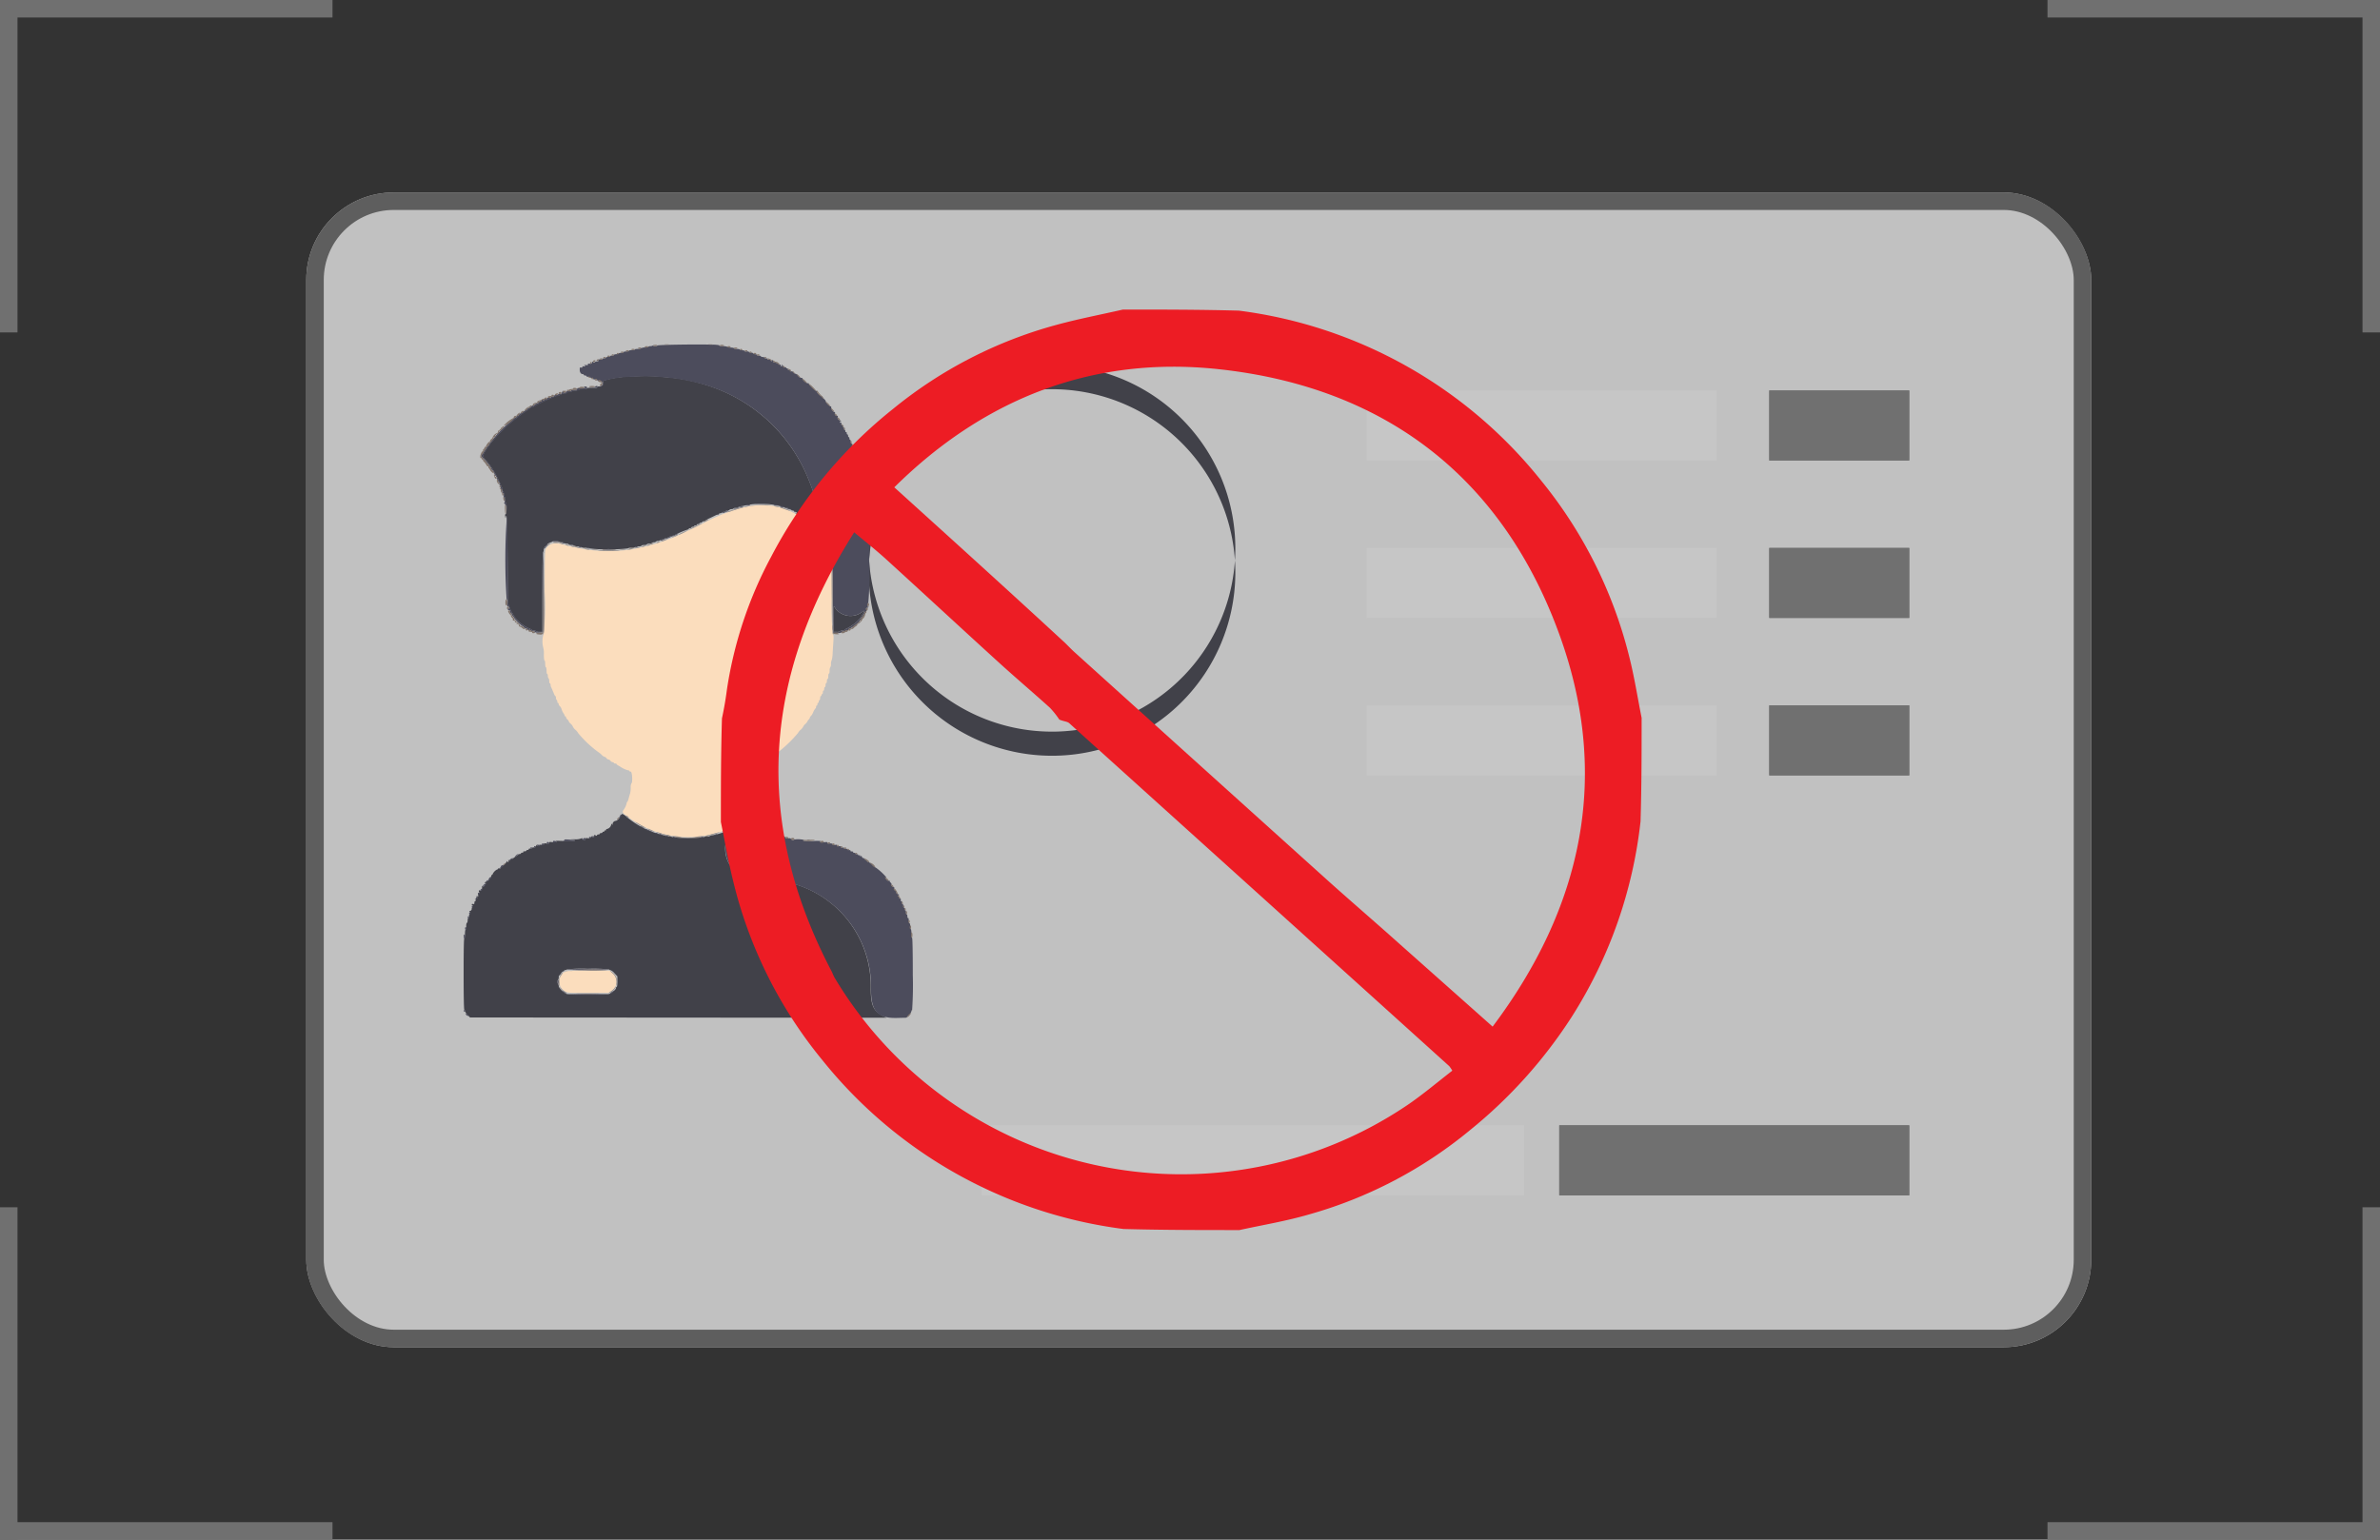 <svg xmlns="http://www.w3.org/2000/svg" width="136" height="88" viewBox="0 0 136 88">
  <rect x="0" y="0" width="136" height="88" fill="#333333" stroke="none"/>
  <g id="Group_4533" data-name="Group 4533" transform="translate(-27.5 -371)">
    <g id="Group_4521" data-name="Group 4521" transform="translate(2 -5)">
      <line id="Line_430" data-name="Line 430" x2="19" transform="translate(142.5 376.5)" fill="none" stroke="#707070" stroke-width="1"/>
      <line id="Line_431" data-name="Line 431" y1="19" transform="translate(161 376)" fill="none" stroke="#707070" stroke-width="1"/>
    </g>
    <g id="Group_4523" data-name="Group 4523" transform="translate(144.5 440)">
      <line id="Line_430-2" data-name="Line 430" x2="19" transform="translate(0 18.5)" fill="none" stroke="#707070" stroke-width="1"/>
      <line id="Line_431-2" data-name="Line 431" y2="19" transform="translate(18.5)" fill="none" stroke="#707070" stroke-width="1"/>
    </g>
    <g id="Group_4522" data-name="Group 4522" transform="translate(27.5 371)">
      <line id="Line_430-3" data-name="Line 430" x1="19" transform="translate(0 0.5)" fill="none" stroke="#707070" stroke-width="1"/>
      <line id="Line_431-3" data-name="Line 431" y1="19" transform="translate(0.5)" fill="none" stroke="#707070" stroke-width="1"/>
    </g>
    <g id="Group_4524" data-name="Group 4524" transform="translate(27.5 440)">
      <line id="Line_430-4" data-name="Line 430" x1="19" transform="translate(0 18.5)" fill="none" stroke="#707070" stroke-width="1"/>
      <line id="Line_431-4" data-name="Line 431" y2="19" transform="translate(0.5)" fill="none" stroke="#707070" stroke-width="1"/>
    </g>
    <g id="Group_4529" data-name="Group 4529" transform="translate(-5631 -8395)">
      <g id="Rectangle_2813" data-name="Rectangle 2813" transform="translate(5676 8777)" fill="#fff" stroke="#707070" stroke-width="1" opacity="0.692">
        <rect width="102" height="66" rx="5" stroke="none"/>
        <rect x="0.5" y="0.5" width="101" height="65" rx="4.5" fill="none"/>
      </g>
      <g id="svgg" transform="translate(5685 8785.682)">
        <path id="path0" d="M126.957,95.714a4.086,4.086,0,0,1,3.061,2.682c.2.62.2.658.205,2.67a11.138,11.138,0,0,0,.054,1.952c.038.046.045.151.029.41-.012.192-.032.509-.044.705a1.422,1.422,0,0,1-.058.393.415.415,0,0,0-.036.2.318.318,0,0,1-.038.187.339.339,0,0,0-.039.195c0,.094-.017.171-.039.171s-.038.069-.038.154-.017.154-.039.154-.039.052-.039.116-.017.116-.038.116-.039.052-.039.116-.017.116-.039.116-.039.043-.039.1-.017.1-.038.1-.039.043-.039.1-.017.1-.039.1-.039.026-.039.058-.017.058-.038.058-.039.052-.039.116-.017.116-.039.116-.038.035-.038.077-.017.077-.039.077-.039.035-.039.077-.017.077-.039.077-.038.035-.038.077-.013.077-.029.077a.774.774,0,0,0-.138.231.665.665,0,0,1-.144.231c-.019,0-.035.023-.035.051a.28.28,0,0,1-.077.133.312.312,0,0,0-.077.113.468.468,0,0,1-.116.14.421.421,0,0,0-.116.147.661.661,0,0,1-.154.186.624.624,0,0,0-.154.191,7.762,7.762,0,0,1-.906.906c-.081.064-.169.137-.2.164a.164.164,0,0,1-.093.048.39.39,0,0,0-.153.116.371.371,0,0,1-.161.116.178.178,0,0,0-.109.077.18.18,0,0,1-.116.077.18.18,0,0,0-.116.077.185.185,0,0,1-.124.077c-.038,0-.069.017-.069.039s-.035.038-.077.038-.077.014-.077.032-.048.057-.106.087a.878.878,0,0,0-.125.074,1.394,1.394,0,0,1-.427.193c-.04,0-.073.017-.073.038s-.035.038-.077.038c-.071,0-.077.026-.077.308a.754.754,0,0,0,.033.308.719.719,0,0,1,.041.3,1.008,1.008,0,0,0,.044.335.254.254,0,0,1,.036.144c0,.059.017.108.039.108s.038.052.038.116.017.116.039.116.038.034.038.076a1.136,1.136,0,0,0,.2.413c.055.068.007.174-.118.262a8.911,8.911,0,0,1-1.083.68,4.239,4.239,0,0,1-.694.3,2.258,2.258,0,0,0-.28.073,5.7,5.7,0,0,1-4.9-.907,1.868,1.868,0,0,0-.218-.159c-.119-.071-.169-.181-.113-.25a1.135,1.135,0,0,0,.2-.413c0-.042.014-.076.03-.076s.052-.082.079-.183.065-.236.085-.3a1.433,1.433,0,0,0,.037-.335.481.481,0,0,1,.038-.24c.083-.051.047-.674-.038-.674-.042,0-.077-.017-.077-.038s-.033-.038-.073-.038a1.394,1.394,0,0,1-.427-.193.877.877,0,0,0-.125-.074c-.058-.03-.106-.069-.106-.087s-.035-.032-.077-.032-.077-.017-.077-.038-.031-.039-.069-.039a.185.185,0,0,1-.124-.077.18.18,0,0,0-.116-.077.18.18,0,0,1-.116-.077.178.178,0,0,0-.109-.077.35.35,0,0,1-.156-.106,1.149,1.149,0,0,0-.2-.164,6.3,6.3,0,0,1-1.15-1.083.652.652,0,0,0-.154-.187.606.606,0,0,1-.154-.193.389.389,0,0,0-.116-.153.425.425,0,0,1-.116-.144.236.236,0,0,0-.077-.106.226.226,0,0,1-.077-.121c0-.028-.017-.052-.039-.052a.041.041,0,0,1-.038-.042.414.414,0,0,0-.074-.147.768.768,0,0,1-.1-.218.4.4,0,0,0-.1-.175.207.207,0,0,1-.071-.125c0-.035-.017-.063-.039-.063s-.038-.034-.038-.075a.128.128,0,0,0-.039-.1.161.161,0,0,1-.038-.118c0-.052-.013-.094-.029-.094s-.052-.056-.08-.125c-.108-.265-.132-.32-.165-.385a.379.379,0,0,1-.034-.144c0-.043-.017-.077-.038-.077s-.039-.06-.039-.132a.24.24,0,0,0-.038-.156.2.2,0,0,1-.039-.137c0-.062-.017-.113-.038-.113s-.038-.087-.038-.193-.017-.193-.039-.193-.038-.087-.038-.193-.017-.193-.039-.193-.038-.147-.038-.363a1.119,1.119,0,0,0-.039-.387,1.458,1.458,0,0,1,.018-.75,12.756,12.756,0,0,0,.067-2.428c.01-2.347.012-2.382.091-2.489.207-.28.479-.344.928-.22.365.1.681.17,1.3.285a8.91,8.91,0,0,0,2.676,0c.306-.058.886-.188,1.02-.229l.4-.119c.252-.073.83-.28,1.059-.38s.852-.4,1.5-.714A10.874,10.874,0,0,1,124.431,96a6.293,6.293,0,0,1,.789-.23l.373-.081a5.362,5.362,0,0,1,1.364.022m-9.291,26.665a.63.63,0,0,1-.057,1.046l-.163.106h-1.157c-1.128,0-1.161,0-1.31-.087a.634.634,0,0,1-.227-.914c.177-.268.186-.269,1.552-.269h1.218l.144.119" transform="translate(-109.183 -86.462)" fill="#fbddbd" fill-rule="evenodd"/>
        <path id="path1" d="M93.52,18.928a10.434,10.434,0,0,1,2.541.466,9.248,9.248,0,0,1,5.823,5.345,11.413,11.413,0,0,1,.567,1.733l.094.462c.15.738.2,1.136.141,1.136-.022,0-.04-.026-.04-.058s-.014-.058-.03-.058-.062-.054-.1-.119a7.164,7.164,0,0,0-.779-.806,2.376,2.376,0,0,0-.474-.306.04.04,0,0,1-.041-.039c0-.021-.035-.039-.077-.039s-.077-.017-.077-.039-.035-.039-.077-.039-.077-.017-.077-.039-.034-.039-.075-.039a.128.128,0,0,1-.1-.039.129.129,0,0,0-.1-.039.351.351,0,0,1-.142-.037,4.548,4.548,0,0,0-2.031-.135c-.169.037-.365.075-.434.085a.28.28,0,0,0-.147.052.2.2,0,0,1-.132.034.193.193,0,0,0-.135.039.156.156,0,0,1-.116.039.156.156,0,0,0-.116.039.161.161,0,0,1-.118.039c-.052,0-.094.017-.094.039s-.042.039-.094.039a.161.161,0,0,0-.118.039.128.128,0,0,1-.1.039c-.041,0-.075.017-.075.039s-.026.039-.058.039a.332.332,0,0,0-.125.034c-.037.019-.188.093-.336.163a1.464,1.464,0,0,0-.282.158c-.007.016-.046.029-.087.029s-.074.017-.074.039-.035.039-.077.039-.077.017-.077.039-.035.039-.077.039-.077.017-.077.039-.035.039-.077.039-.077.017-.077.039-.035.039-.077.039-.077.017-.077.039-.035.039-.077.039-.077.017-.077.039-.024.039-.054.039a5.506,5.506,0,0,0-.716.3,1.985,1.985,0,0,1-.241.083c-.1.029-.183.067-.183.083s-.042.03-.094.03a.161.161,0,0,0-.118.039.156.156,0,0,1-.116.039.156.156,0,0,0-.116.039.156.156,0,0,1-.116.039.156.156,0,0,0-.116.039.156.156,0,0,1-.116.039.156.156,0,0,0-.116.039.24.24,0,0,1-.156.039c-.073,0-.132.017-.132.039s-.069.039-.154.039-.154.017-.154.039-.077.039-.171.039a.339.339,0,0,0-.195.039.389.389,0,0,1-.212.039.389.389,0,0,0-.212.039,6.825,6.825,0,0,1-1.1.039,6.019,6.019,0,0,1-1.076-.039c0-.021-.1-.039-.229-.039a.525.525,0,0,1-.253-.039.333.333,0,0,0-.193-.039.333.333,0,0,1-.193-.039.287.287,0,0,0-.176-.039c-.083,0-.152-.017-.152-.039s-.051-.039-.113-.039a.2.2,0,0,1-.137-.039.235.235,0,0,0-.154-.039.235.235,0,0,1-.154-.039.511.511,0,0,0-.385,0,.1.1,0,0,1-.079.039.556.556,0,0,0-.262.182c-.115.123-.14.169-.14.257a.163.163,0,0,1-.038.119c-.025.015-.039.822-.039,2.293V33.5h-.171a.339.339,0,0,1-.195-.039.2.2,0,0,0-.137-.039c-.062,0-.113-.017-.113-.039s-.024-.039-.054-.039a2.12,2.12,0,0,1-.986-.793.514.514,0,0,0-.072-.125,2.024,2.024,0,0,1-.16-.333l-.089-.231-.016-2.493c-.014-2.164-.038-2.764-.1-2.407-.01.062-.019.046-.033-.055-.01-.078-.007-.134.007-.126.042.026.072-.138.073-.4,0-.135-.016-.241-.038-.241s-.039-.077-.039-.171a.339.339,0,0,0-.038-.195.193.193,0,0,1-.039-.135.193.193,0,0,0-.038-.135.129.129,0,0,1-.039-.1.373.373,0,0,0-.034-.142c-.019-.037-.051-.11-.072-.163a6.755,6.755,0,0,0-.452-.879c-.064-.092-.142-.207-.173-.255a3.533,3.533,0,0,0-.239-.287c-.221-.242-.221-.24.314-.986a9.328,9.328,0,0,1,1.908-1.752,2.367,2.367,0,0,0,.321-.238c.007-.017.043-.032.079-.032a.17.17,0,0,0,.1-.035,8.517,8.517,0,0,1,1.057-.512c.053-.022.126-.054.163-.073a.337.337,0,0,1,.126-.034.373.373,0,0,0,.135-.039l.153-.077a.516.516,0,0,1,.193-.039c.064,0,.116-.017.116-.039s.061-.039.135-.039.135-.017.135-.039.077-.039.171-.039a.339.339,0,0,0,.195-.039A.462.462,0,0,1,89,19.637c.133,0,.217-.018.229-.048s.1-.044.307-.035c.223.01.293,0,.31-.042s.056-.048.116-.037a.2.2,0,0,0,.171-.322,5.989,5.989,0,0,1,1.733-.246,8.321,8.321,0,0,1,1.656.022m11.841,10.489a10.475,10.475,0,1,1-.011,1.184c-.006-.651-.006-1.717,0-2.368a10.475,10.475,0,1,1,.011,1.184m-1.926,2.742a1.082,1.082,0,0,0,1.55.188c.115-.111.123.006.01.151a.393.393,0,0,0-.076.132,2.3,2.3,0,0,1-.909.715c-.03,0-.054.017-.054.039s-.051.039-.113.039a.2.2,0,0,0-.137.039.339.339,0,0,1-.195.039h-.171v-.732c0-.4,0-.731.01-.73a.842.842,0,0,1,.087.122M91.48,44.054a5.006,5.006,0,0,0,2.155,1.073c.064,0,.117.017.117.039s.086.039.19.039a.4.4,0,0,1,.214.039,9.764,9.764,0,0,0,1.733,0,.333.333,0,0,1,.193-.039.333.333,0,0,0,.193-.039.2.2,0,0,1,.14-.039,3.705,3.705,0,0,0,.967-.313c.138-.07.148-.029.031.129a1.783,1.783,0,0,0-.082,1.756c.308.6.779.817,2.005.911a6.738,6.738,0,0,1,1.867.333,6.1,6.1,0,0,1,4.255,5.96c0,.93.158,1.281.7,1.553l.2.1-11.9-.008-11.9-.008-.144-.148a.513.513,0,0,1-.144-.221c0-.04-.017-.073-.038-.073s-.039-.706-.039-2.041.013-2.041.039-2.041.038-.109.038-.25.017-.25.039-.25.036-.08.032-.181.011-.187.038-.2.045-.074.045-.147.017-.132.038-.132.039-.052.039-.116.017-.116.038-.116c.055,0,.048-.105-.01-.129-.029-.012-.014-.03.039-.046a.112.112,0,0,0,.087-.118c0-.05.017-.092.038-.092s.038-.026.038-.058-.017-.058-.038-.058a.041.041,0,0,1-.038-.043c0-.024.034-.034.077-.023.061.016.077,0,.077-.072,0-.051.017-.093.039-.093.055,0,.048-.1-.01-.131-.026-.012-.009-.012.038,0,.1.024.13-.111.039-.153-.026-.012-.007-.012.042,0,.078.02.087.012.065-.058s-.009-.081.035-.081.06-.017.06-.039a.037.037,0,0,0-.035-.039c-.019,0-.025-.036-.014-.08s.03-.066.051-.032c.052.084.147-.05.126-.179-.014-.085-.008-.1.021-.056s.052.042.118-.035c.082-.095.107-.178.041-.138-.022.013-.028,0-.015-.036a.1.1,0,0,1,.08-.06c.085,0,.282-.213.282-.305,0-.044.017-.08.039-.08a.039.039,0,0,0,.038-.039.57.57,0,0,1,.257-.269.047.047,0,0,0,.051-.041c0-.024.033-.031.077-.017.072.023.111-.032.048-.067-.016-.009-.006-.011.021,0,.052.013.273-.188.347-.316.024-.041.044-.053.044-.026a.047.047,0,0,0,.042.048c.024,0,.031-.036.017-.087-.02-.071-.016-.076.02-.029s.049.046.064.01a.08.08,0,0,1,.067-.048.255.255,0,0,0,.122-.067,1.029,1.029,0,0,1,.18-.122c.058-.03.106-.069.106-.087s.035-.032.077-.032.077-.017.077-.039.036-.039.079-.039.069-.017.055-.039.019-.039.075-.039.1-.017.1-.039.036-.039.079-.039.069-.017.055-.039.025-.039.094-.039.118-.019.118-.043.034-.034.079-.022.091,0,.122-.072c.023-.051.058-.093.077-.093s.024.017.011.039-.005.039.017.039c.07,0,.1-.018.087-.053-.006-.018.05-.022.125-.008.112.021.136.014.136-.039s.026-.06.154-.04.154.013.154-.038.028-.058.173-.037c.192.029.314-.01.19-.061-.041-.017.153-.02.432-.007.545.025.9-.019.534-.066-.168-.021-.15-.025.137-.031a.871.871,0,0,0,.378-.054c.039-.039.047-.037.037.01s.023.062.093.07.106,0,.106-.05.026-.057.128-.038.134.01.171-.066c.024-.049.044-.068.046-.041s.039.048.084.048.074-.018.06-.055a.06.06,0,0,1,.036-.077c.032-.012.047-.005.034.016s0,.038.036.038.06-.017.06-.039.035-.039.077-.039.077-.017.077-.039.035-.039.077-.039.077-.017.077-.039.026-.039.058-.039.058-.017.058-.039.027-.039.06-.039.049-.017.036-.039.009-.039.049-.039a.329.329,0,0,0,.241-.253c0-.062.007-.065.038-.017s.037.047.038-.012a.2.2,0,0,1,.167-.18c.108,0,.3-.221.28-.317-.012-.048-.012-.065,0-.038s.032.037.067-.01.071-.04.256.1M88.091,52.79c0,.021-.035.039-.077.039s-.077.017-.077.039-.025.039-.056.039-.086.052-.124.116-.082.116-.1.116-.03.051-.03.113a.2.2,0,0,1-.039.137.193.193,0,0,0,0,.231.156.156,0,0,1,.039.116c0,.126.3.424.466.463s2.247.041,2.409,0c.143-.035.4-.255.4-.345,0-.034.017-.062.039-.062s.038-.127.038-.3v-.3l-.166-.179a.624.624,0,0,0-.229-.179.111.111,0,0,1-.086-.039,8.209,8.209,0,0,0-1.215-.039,7.329,7.329,0,0,0-1.191.039" transform="translate(-82.2 -17.069)" fill="#414149" fill-rule="evenodd"/>
        <path id="path2" d="M81.058.155c.228.009.368.03.354.053s.071.037.21.037.233.017.233.039.087.039.193.039.193.017.193.039.078.039.173.039.173.017.173.039.061.039.135.039.135.019.135.043.04.035.1.024A.182.182,0,0,1,83.11.58a.12.12,0,0,0,.112.035.119.119,0,0,1,.112.035.221.221,0,0,0,.136.056c.044,0,.08.017.08.039s.052.039.116.039.116.017.116.039.043.039.1.039.1.017.1.039.044.039.1.039.089.015.072.044.009.038.09.026.112,0,.1.033.008.051.045.051.053-.018.037-.044-.011-.034.017-.017a.113.113,0,0,1,.044.087c0,.043.027.055.1.042.052-.01.087-.005.077.011-.023.037.093.083.139.054.019-.012.024.006.011.039s-.006.054.039.036.062,0,.062.038.019.062.043.062.032-.028.018-.063c-.02-.053-.015-.055.034-.015a.164.164,0,0,1,.059.1c0,.038.024.048.077.031s.077-.007.077.017.027.041.06.041.049.017.036.039.012.039.055.039.079.025.079.057.023.048.059.034a.137.137,0,0,1,.13.059.23.23,0,0,0,.124.082c.029,0,.094.052.144.116a.275.275,0,0,0,.193.118c.056,0,.082.011.058.021-.067.028.2.284.3.284.046,0,.074.01.061.023-.038.038.393.445.44.416.026-.016.033-.01.016.017-.036.058.234.327.291.291.025-.016.033-.01.019.013s.027.081.09.131a.3.3,0,0,1,.115.151c0,.073.245.317.282.281.015-.014.026.019.026.075,0,.1.128.258.2.258.019,0,.025.027.012.061-.028.074.074.186.136.148.031-.019.038,0,.022.06a.156.156,0,0,0,.121.193.093.093,0,0,1,.066.044c.017.028.011.034-.017.017s-.044,0-.044.037.021.056.053.044.048,0,.034.054,0,.074.024.074.043.026.043.058.017.058.038.058.039.035.039.077.017.077.039.077.039.036.039.079.017.069.039.055.039.012.039.055.017.079.039.079.038.035.038.077.017.077.039.077.038.035.038.077.017.077.038.077.039.043.039.1.017.1.038.1.039.041.039.092A.126.126,0,0,0,89.036,6a.061.061,0,0,1,.034.081c-.012.033,0,.059.02.059s.043.052.043.116.017.116.039.116.038.043.038.1.017.1.039.1.038.052.038.116.017.116.039.116.038.052.038.116.019.116.041.116.036.054.03.125c-.008.089,0,.122.041.114s.046.024.027.144-.014.156.038.156.059.027.038.159-.017.155.039.134.061,0,.038.174-.019.2.039.173.062,0,.039.207-.018.232.038.232.061.032.038.245-.016.249.037.27.06.072.036.416c-.023.326-.019.388.026.371a13.1,13.1,0,0,1,.054,2.477,17.813,17.813,0,0,1-.048,2.5c-.028,0-.048.049-.048.118s.015.109.044.09.034-.011.017.017a.113.113,0,0,1-.088.044c-.047,0-.055.026-.037.117.014.068.009.108-.012.1s-.066.043-.1.123a.8.8,0,0,1-.093.165,1.423,1.423,0,0,0-.128.183,1.786,1.786,0,0,1-.629.51.052.052,0,0,0-.05.054c0,.034-.027.047-.073.035a.1.1,0,0,0-.1.023.157.157,0,0,1-.118.042.16.16,0,0,0-.123.049c-.021.033-.1.045-.249.035l-.219-.014-.017-1.97c-.017-2.064-.015-2.036-.2-2.586a4.6,4.6,0,0,0-.378-.8c-.04-.059-.053-.106-.029-.106.061,0,.015-.383-.138-1.136l-.094-.462a11.413,11.413,0,0,0-.567-1.733,9.146,9.146,0,0,0-6.477-5.523,12.179,12.179,0,0,0-3.5-.312,6.29,6.29,0,0,0-1.772.248.2.2,0,0,1-.151.327c-.08,0-.084-.008-.021-.023.109-.027.173-.087.173-.161a.222.222,0,0,0-.229-.178.068.068,0,0,1-.091-.032c-.013-.035-.056-.047-.12-.035s-.1,0-.1-.04-.025-.052-.077-.039-.077,0-.077-.023-.052-.043-.116-.043-.116-.017-.116-.039-.035-.039-.077-.039-.077-.017-.077-.039-.027-.039-.061-.039c-.1,0-.17-.1-.17-.252,0-.123.01-.139.077-.122q.077.02.077-.037c0-.039.024-.049.077-.032.083.026.108-.037.029-.074-.026-.013.008-.015.075,0,.126.019.206-.031.117-.072-.027-.013.015-.015.092-.006.119.014.144,0,.164-.067s.029-.074.06-.026.047.048.085.01a.228.228,0,0,1,.141-.048c.063,0,.086-.017.072-.053S74.5.989,74.6,1c.08.011.132,0,.132-.024s.043-.042.1-.042.1-.017.1-.039S74.976.86,75.04.86s.116-.017.116-.039.052-.039.116-.039.116-.017.116-.039.061-.039.135-.039.135-.017.135-.039.061-.039.135-.039.135-.017.135-.039.069-.039.154-.039.154-.017.154-.039.078-.039.173-.039.173-.017.173-.039S76.657.4,76.751.4A.339.339,0,0,0,76.946.36.4.4,0,0,1,77.16.321c.1,0,.19-.017.19-.039s.049-.039.108-.039A.275.275,0,0,0,77.618.2c.041-.039.046-.039.025,0s.007.048.087.048c.063,0,.121-.019.129-.042.015-.044,2.424-.079,3.2-.047m-6.6,2.41c-.011.032-.11.049-.3.051-.222,0-.237,0-.064-.012.122-.008.221-.031.221-.051s.036-.037.08-.037.074.02.064.048m-.626.029c.048.077-.028.116-.231.116a.45.45,0,0,0-.231.039.339.339,0,0,1-.195.039c-.094,0-.171.017-.171.039s-.061.039-.135.039-.135.017-.135.039-.052.039-.116.039a.586.586,0,0,0-.336.11.4.4,0,0,1-.145.044.337.337,0,0,0-.126.034c-.037.019-.11.052-.163.073a8.516,8.516,0,0,0-1.057.512.17.17,0,0,1-.1.035c-.036,0-.072.014-.079.032a2.365,2.365,0,0,1-.321.238A9.328,9.328,0,0,0,68.377,5.77c-.535.746-.535.744-.314.986a3.535,3.535,0,0,1,.239.287c.032.048.11.163.173.255a6.756,6.756,0,0,1,.452.879c.021.053.053.126.072.163a.373.373,0,0,1,.034.142.129.129,0,0,0,.039.1.193.193,0,0,1,.038.135.193.193,0,0,0,.039.135.339.339,0,0,1,.039.195c0,.094.017.171.038.171s.036.114.031.279c-.007.277-.007.277-.021.053-.011-.174-.034-.244-.1-.3-.046-.041-.063-.064-.036-.05s.048-.019.048-.132c0-.086-.017-.156-.039-.156s-.038-.061-.038-.135-.017-.135-.039-.135-.038-.054-.038-.12c0-.083-.016-.114-.051-.1s-.046-.011-.034-.092,0-.112-.027-.112-.043-.043-.043-.1-.017-.1-.039-.1-.038-.035-.038-.077-.017-.077-.039-.077-.038-.033-.038-.074-.014-.08-.031-.087a.715.715,0,0,1-.116-.2c-.047-.1-.1-.183-.123-.183s-.038-.025-.038-.055a.182.182,0,0,0-.049-.106,2.013,2.013,0,0,1-.143-.186,2.326,2.326,0,0,0-.239-.276c-.167-.162-.175-.2-.069-.31a.28.28,0,0,0,.077-.133c0-.028.016-.051.036-.051s.047-.035.061-.078a.549.549,0,0,1,.118-.172.383.383,0,0,0,.094-.124.72.72,0,0,1,.125-.172c.068-.078.162-.19.208-.25a6.576,6.576,0,0,1,.764-.764,2.519,2.519,0,0,0,.256-.221.37.37,0,0,1,.144-.106.041.041,0,0,0,.042-.039.045.045,0,0,1,.049-.039.177.177,0,0,0,.1-.077c.031-.042.074-.077.1-.077a.257.257,0,0,0,.117-.067,1.029,1.029,0,0,1,.18-.122c.058-.03.106-.069.106-.087s.023-.032.051-.032a.288.288,0,0,0,.135-.079c.047-.044.1-.069.12-.057s.05,0,.067-.03a.373.373,0,0,1,.216-.12.116.116,0,0,0,.061-.054.087.087,0,0,1,.085-.039c.031.007.052-.016.049-.055,0-.054.009-.059.068-.027s.079.025.1-.021a.069.069,0,0,1,.1-.038c.048.015.072,0,.072-.032s.03-.049.1-.037.1,0,.1-.025.043-.043.1-.043.1-.022.1-.052.032-.046.1-.034.1,0,.117-.038.056-.05.116-.038.094,0,.094-.039a.165.165,0,0,1,.059-.106c.049-.041.055-.038.034.015s0,.063.076.063c.057,0,.1-.022.1-.05s.042-.045.135-.034.135,0,.135-.027.073-.043.177-.043c.136,0,.173-.013.157-.054s.022-.05.208-.033c.212.019.314-.026.18-.08-.026-.011,0-.021.055-.022a.172.172,0,0,1,.127.035m10.29,6.69c-.164.007-.433.007-.6,0s-.03-.013.3-.013.463.006.3.013m.568.048.116.029-.116,0a.368.368,0,0,1-.173-.033c-.072-.046-.008-.046.173,0m-1.542,0a.26.26,0,0,1-.161.036c-.17,0-.155-.02.038-.05.087-.013.136-.008.123.014m1.83.064a.317.317,0,0,1,.133.053.21.21,0,0,0,.123.035.147.147,0,0,1,.11.039.128.128,0,0,0,.1.039c.041,0,.075.016.075.036,0,.035-.361-.075-.411-.126A.19.19,0,0,0,85,9.446a.3.3,0,0,1-.138-.038c-.06-.039-.047-.04.116-.011m-2.195.011a.365.365,0,0,1-.161.037.183.183,0,0,0-.125.035.29.29,0,0,1-.154.05c-.073.009-.124,0-.114-.015a.192.192,0,0,1,.124-.03.265.265,0,0,0,.142-.033.531.531,0,0,1,.191-.057c.105-.016.136-.011.1.014m-.927.283c-.143.075-.317.114-.287.065a.16.16,0,0,1,.119-.04c.052,0,.094-.017.094-.039s.039-.038.087-.038c.084,0,.083,0-.012.052m4.247.23a.7.7,0,0,1,.183.151,1.863,1.863,0,0,1-.42-.267c-.009-.006,0-.011.019-.009a1.118,1.118,0,0,1,.218.125M69.312,12.44l.016,2.493.089.231a2.024,2.024,0,0,0,.16.333.513.513,0,0,1,.072.125,2.12,2.12,0,0,0,.986.793c.03,0,.054.017.054.039s.051.039.113.039a.2.2,0,0,1,.137.039.339.339,0,0,0,.195.039h.171V14.3A18.674,18.674,0,0,1,71.35,12c.031-.019.037-.006.019.039s-.026,1.078-.026,2.313V16.6l-.221.014c-.151.01-.231,0-.252-.035a.16.16,0,0,0-.123-.049.157.157,0,0,1-.118-.042.092.092,0,0,0-.1-.023.075.075,0,0,1-.092-.038.059.059,0,0,0-.069-.041c-.026.009-.084-.025-.129-.074a.3.3,0,0,0-.118-.089,2.144,2.144,0,0,1-.437-.436.316.316,0,0,0-.077-.112.28.28,0,0,1-.077-.133.046.046,0,0,0-.039-.051c-.021,0-.038-.035-.038-.077s-.024-.077-.053-.077a.162.162,0,0,1-.1-.059c-.041-.049-.038-.055.015-.034s.063,0,.063-.061-.018-.078-.052-.065-.048-.022-.033-.174.005-.2-.044-.229a35.16,35.16,0,0,1,.016-4.768c.017,0,.038,1.122.046,2.493m17.645-1.748c.108.126.141.178.111.177s-.184-.189-.162-.209.031.007.052.032m-8.006.334a.88.88,0,0,1-.185.075.967.967,0,0,0-.193.077.787.787,0,0,1-.222.077.169.169,0,0,0-.1.033c-.057.053-.259.092-.23.045a.156.156,0,0,1,.116-.04.156.156,0,0,0,.116-.039.161.161,0,0,1,.118-.039c.052,0,.094-.014.094-.03s.082-.054.182-.084a1.966,1.966,0,0,0,.279-.1.425.425,0,0,1,.136-.049c.021,0-.03.035-.113.077m-6.709.374c.01.016-.074.029-.187.029s-.2-.013-.186-.029a.617.617,0,0,1,.373,0m.314.087c.028.046-.01.046-.116,0-.074-.032-.074-.033.007-.036a.138.138,0,0,1,.108.036m-1.031.2c-.069.091-.13.152-.137.135s.015-.059.048-.092a.217.217,0,0,0,.061-.087c0-.015.034-.048.076-.074s.039,0-.048.119m5.189.026c-.106.046-.144.046-.116,0a.138.138,0,0,1,.108-.036c.081,0,.082,0,.007.036m-3.2,0c.028.046-.01.046-.116,0-.074-.032-.074-.033.007-.036a.138.138,0,0,1,.108.036M74,11.79c0,.018-.043.025-.1.015s-.1-.025-.1-.033.043-.015.1-.015.1.015.1.033m1.313.083a2.846,2.846,0,0,1-.52,0c-.143-.021-.054-.029.323-.028.49,0,.5,0,.2.029m12.625,3.965v.732h.171a.339.339,0,0,0,.195-.039.2.2,0,0,1,.137-.039c.062,0,.113-.017.113-.039s.024-.039.054-.039a2.3,2.3,0,0,0,.909-.715.393.393,0,0,1,.076-.132c.113-.145.106-.262-.01-.151a1.082,1.082,0,0,1-1.55-.188.842.842,0,0,0-.087-.122c-.005,0-.01.328-.01.73m-4.5,11.177a.122.122,0,0,1,.047.105c-.007.032.027.084.074.116a4.3,4.3,0,0,1,.363.337,2.622,2.622,0,0,0,.3.279.341.341,0,0,1,.107.077.28.28,0,0,0,.133.077.046.046,0,0,1,.051.039c0,.021.035.039.077.039s.077.017.077.039.035.039.077.039.077.017.077.039.035.039.077.039.077.02.077.043.042.035.116.02c.09-.018.116-.009.116.038s.027.056.135.036.141-.011.158.034a.127.127,0,0,0,.19.031,1.278,1.278,0,0,1,.364-.007c.18.012.275.025.212.03-.09.006-.1.016-.058.045a2.264,2.264,0,0,0,.558.021,2.315,2.315,0,0,1,.452,0c-.129.053-.032.094.165.069.17-.021.211-.016.2.026s.027.05.129.042.147.007.162.047.055.052.139.035.117-.009.117.034.028.052.1.039.1,0,.118.04a.076.076,0,0,0,.1.038c.041-.011.075,0,.075.023s.043.043.1.043.1.017.1.039.044.039.1.039.088.017.075.039.02.039.077.039.091.017.077.039.012.039.055.039.079.017.079.038.035.039.077.039.077.019.077.043.026.033.058.02.058,0,.058.044.007.055.034.013.039-.036.06.029a.114.114,0,0,0,.1.082c.042,0,.066.017.053.039s0,.039.028.039a.177.177,0,0,1,.107.077.178.178,0,0,0,.108.077.582.582,0,0,1,.2.157c.083.086.165.148.182.137a3.383,3.383,0,0,1,.624.571c0,.014-.02.013-.044,0s-.034-.01-.013.027c.072.125.146.182.206.161.035-.013.051-.009.036.008s.008.062.052.1.068.088.055.11c-.028.046.066.156.134.156.025,0,.034.03.022.069a.114.114,0,0,0,.055.124.182.182,0,0,1,.077.119c0,.035.039.075.087.088.073.02.078.03.029.065s-.046.046-.01.061a.086.086,0,0,1,.048.074.055.055,0,0,0,.054.055c.036,0,.047.027.032.083s-.008.074.023.055.045.006.045.071.017.1.038.1.039.043.039.1.017.1.038.1.039.035.039.077.017.077.038.077.039.052.039.116.017.116.039.116.039.053.039.118.016.108.039.094.039.037.039.129.02.16.045.168.042.082.039.176.011.161.032.161.038.11.038.25.017.25.038.25.039.72.039,2.082a20.333,20.333,0,0,1-.039,2.058c-.021-.013-.038.01-.038.052a.508.508,0,0,1-.144.223l-.144.148-.544.013c-1.108.027-1.478-.386-1.478-1.651a6.1,6.1,0,0,0-4.255-5.96,6.738,6.738,0,0,0-1.867-.333c-1.226-.095-1.7-.308-2.005-.911a1.783,1.783,0,0,1,.082-1.756c.117-.159.106-.2-.031-.128a1,1,0,0,1-.384.142c-.012-.012.011-.033.051-.046a5.287,5.287,0,0,0,.965-.483.755.755,0,0,1,.2-.11c.023,0,.041-.014.041-.03s.048-.059.107-.093a1.971,1.971,0,0,0,.241-.181c.151-.133.151-.133.231-.07m-7.634.057c-.026.069-.069.125-.1.125-.067,0-.064-.01.047-.138l.1-.112-.047.125m1.24.668q.1.078.019.039c-.126-.065-.2-.118-.154-.118a.368.368,0,0,1,.135.079m.4.192c.127.063.188.1.135.09a.381.381,0,0,1-.133-.058.168.168,0,0,0-.1-.035.291.291,0,0,1-.134-.058c-.116-.088-.025-.063.229.062m.424.151c.028.046-.01.046-.116,0-.074-.032-.074-.033.007-.036a.138.138,0,0,1,.108.036m3.369.077a.255.255,0,0,1-.116.037c-.051,0-.051,0,0-.037a.255.255,0,0,1,.116-.037c.051,0,.051,0,0,.037m-3.119,0c.051.033.051.037,0,.037A.255.255,0,0,1,78,28.16c-.051-.033-.051-.037,0-.037a.255.255,0,0,1,.116.037m.347.077c.047.03.041.037-.029.038-.048,0-.087-.017-.087-.038,0-.048.041-.048.116,0m-4.2.041c0,.02-.035.036-.077.036s-.077-.014-.077-.03.035-.033.077-.036.077.01.077.03m6.218.036a.173.173,0,0,1-.127.036c-.093,0-.1-.006-.027-.036.107-.046.182-.046.154,0m-1.579,0c.069.03.066.033-.027.036a.173.173,0,0,1-.127-.036c-.028-.046.047-.046.154,0m-4.859.026c-.011.028-.035.051-.054.051s-.034-.023-.034-.051a.053.053,0,0,1,.054-.051.035.035,0,0,1,.034.051m-.281.071c0,.069-.175.08-.216.013-.019-.03-.007-.037.036-.021s.064.008.064-.013.026-.037.058-.037a.058.058,0,0,1,.058.058m12.812.046a.318.318,0,0,1-.135,0c-.037-.01-.007-.018.067-.018s.1.008.067.018m-13.563.008c.292.035.116.082-.282.075-.184,0-.294-.013-.247-.022s.077-.033.065-.053c-.023-.038.147-.038.464,0m-.972.069c.094.024.044.089-.069.089-.067,0-.087-.016-.071-.058.023-.06.027-.061.14-.031m-.357.108a.056.056,0,0,1-.054.058.091.091,0,0,1-.076-.058c-.015-.039,0-.058.054-.058a.069.069,0,0,1,.076.058m-.308.077c0,.04-.025.059-.067.05-.081-.016-.076-.084.008-.1a.047.047,0,0,1,.06.051m-.258.044c.041.041-.01.089-.071.066-.031-.012-.047-.037-.035-.056a.064.064,0,0,1,.105-.01m-.2.089c0,.065-.068.081-.091.021-.013-.035,0-.058.035-.058s.057.016.057.036m-.193.077c0,.02-.033.034-.074.031s-.066-.019-.056-.036c.026-.043.13-.038.13.006m-.809.39c0,.022-.015.031-.034.019s-.044,0-.057.036a.086.086,0,0,1-.068.058c-.027,0-.018-.031.024-.077.076-.084.135-.1.135-.036m-.308.191c0,.022-.03.052-.067.065a.232.232,0,0,0-.1.066c-.02.029-.028.028-.029,0s.043-.072.1-.107.1-.045.1-.023m-.539.406c0,.047-.2.216-.224.19s0-.036.022-.046a.077.077,0,0,0,.048-.068.093.093,0,0,1,.061-.074c.075-.029.093-.029.093,0m-.693.667a.453.453,0,0,1-.232.248c-.066.017-.072.011-.035-.033s.06-.045.079-.033.034-.01.034-.049a.165.165,0,0,1,.077-.118c.042-.026.077-.033.077-.014m-.322.409a.408.408,0,0,0-.025.083c0,.01-.017.008-.039-.005s-.039,0-.039.039-.017.052-.037.04c-.052-.032-.015-.109.082-.169.072-.045.079-.044.057.014m-.179.273a.194.194,0,0,1-.053.075c-.066.066-.116.026-.057-.046.043-.052.111-.07.111-.03m-.154.247c0,.021-.026.039-.058.039s-.058-.017-.058-.039.026-.039.058-.039.058.017.058.039m-.174.242c.016.038.019.08.006.093-.039.039-.071-.016-.053-.092s.018-.067.047,0m-.211.509c0,.032-.017.058-.038.058s-.039-.026-.039-.058.017-.058.039-.058.038.026.038.058m-.154.385c0,.032-.017.058-.039.058s-.039-.026-.039-.058.017-.058.039-.058.039.026.039.058m-.077.231c0,.032-.017.058-.039.058s-.038-.026-.038-.058.017-.058.038-.058.039.026.039.058m-.154.635c0,.042-.017.077-.039.077s-.039-.035-.039-.077.017-.077.039-.077.039.035.039.077m-.1.372c.04.04.03.205-.013.205-.021,0-.039-.052-.039-.116,0-.12.008-.133.051-.09m8.24,1.967c.01.016-.526.029-1.191.029s-1.209-.013-1.209-.029.536-.029,1.191-.029,1.2.013,1.209.029m-2.863.722c0,.083-.015.13-.038.116a.192.192,0,0,1,0-.231c.023-.014.038.032.038.116m3.1.578a.4.4,0,0,1-.165.1c-.029,0,.01-.043.088-.1.182-.124.221-.124.077,0m-2.769,0c.085.051.128.092.1.092a.41.41,0,0,1-.173-.094c-.143-.117-.122-.117.077,0m2.432.141c-.024.016-.512.028-1.084.028s-1.06-.013-1.084-.028a20.778,20.778,0,0,1,2.168,0m-8.111.934c0,.032-.017.058-.039.058s-.039-.026-.039-.058.017-.058.039-.058.039.026.039.058m.154.231c.036.044.037.058,0,.058a.192.192,0,0,1-.1-.058c-.05-.05-.05-.058,0-.058a.162.162,0,0,1,.1.058" transform="translate(-66.8 -0.14)" fill="#4c4c5c" fill-rule="evenodd"/>
        <path id="path3" d="M126.744,95.291a1.4,1.4,0,0,1-.439.014,3.715,3.715,0,0,0-1.071.1c-.063.012-.083.006-.058-.018a5.694,5.694,0,0,1,1.568-.092m.394.083c.013.022-.036.027-.123.014-.193-.03-.209-.05-.038-.05a.26.26,0,0,1,.161.036m.273.073a.891.891,0,0,0,.2.084.574.574,0,0,1,.184.082c.01.016-.1-.011-.243-.061l-.319-.111c-.033-.011-.015-.021.04-.023a.244.244,0,0,1,.135.029m-2.312-.014-.212.06c-.1.027-.293.089-.44.139a1.014,1.014,0,0,1-.285.073c-.01-.01.006-.026.035-.036l.672-.216a.712.712,0,0,1,.193-.035c.041,0,.057.008.036.015m3.283.492a.718.718,0,0,1,.2.155,1.973,1.973,0,0,1-.42-.263c-.044-.043.036,0,.218.108m.5.392a3.889,3.889,0,0,1,.376.395l.146.187-.191-.207c-.1-.114-.284-.291-.4-.393a.975.975,0,0,1-.185-.187,1.819,1.819,0,0,1,.252.206m-6.15.039a6.761,6.761,0,0,1-.747.367,4.989,4.989,0,0,1,.728-.381c.019,0,.028.005.019.014m-.805.387a2.256,2.256,0,0,1-.436.225c-.142.054-.053-.015.119-.092.1-.045.213-.1.25-.118s.067-.026.067-.015m7.6.3a1.327,1.327,0,0,1,.163.3,1.958,1.958,0,0,1-.269-.423c.016,0,.064.056.106.125m-8.221,0c-.132.069-.273.1-.247.061a.124.124,0,0,1,.094-.035.125.125,0,0,0,.1-.038.114.114,0,0,1,.089-.038c.045,0,.035.016-.032.051m-.668.26a.51.51,0,0,1-.208.057c-.011-.011.013-.03.053-.043s.113-.039.161-.059a.437.437,0,0,1,.135-.033c.025,0-.038.036-.142.078m-.332.112a.255.255,0,0,1-.116.037c-.051,0-.051,0,0-.037a.255.255,0,0,1,.116-.037c.051,0,.051,0,0,.037m-5.776,0c.041.027,0,.037-.135.035s-.173-.011-.116-.035a.248.248,0,0,1,.25,0m.289.077c.028.046-.01.046-.116,0-.074-.032-.074-.033.007-.036a.138.138,0,0,1,.108.036m4.948.077a.255.255,0,0,1-.116.037c-.051,0-.051,0,0-.037a.255.255,0,0,1,.116-.037c.051,0,.051,0,0,.037m-4.659,0c.051.033.051.037,0,.037a.255.255,0,0,1-.116-.037c-.051-.033-.051-.037,0-.037a.255.255,0,0,1,.116.037m4.37.077c-.115.049-.211.049-.135,0a.278.278,0,0,1,.135-.035l.077,0-.077.033m-4.062,0c.051.033.051.037,0,.037a.255.255,0,0,1-.116-.037c-.051-.033-.051-.037,0-.037a.255.255,0,0,1,.116.037m3.735.077a.7.7,0,0,1-.173.031c-.061,0-.057-.006.019-.031a.7.7,0,0,1,.173-.031c.061,0,.057.006-.019.031m-3.35,0c.076.024.08.031.019.031a.7.7,0,0,1-.173-.031c-.076-.024-.08-.031-.019-.031a.7.7,0,0,1,.173.031m2.946.077a.511.511,0,0,1-.173.032h-.1l.1-.031a.731.731,0,0,1,.173-.032h.077l-.077.033m-2.484,0,.1.031h-.1a.511.511,0,0,1-.173-.032l-.077-.033h.077a.731.731,0,0,1,.173.032m1.825.084a8.161,8.161,0,0,1-1.3,0,2.491,2.491,0,0,1,.65-.027,2.532,2.532,0,0,1,.652.027m11.9.07c.014.046.018.091.007.1s-.031-.018-.046-.064-.018-.091-.007-.1.031.018.046.064m-16.239,2.334c.008,2.135,0,2.319-.056,2.368s-.06.045-.029,0c.021-.034.045-1.027.056-2.368l.02-2.31.009,2.315m16.309-2.127a.4.4,0,0,1,.024.133c0,.043-.015.033-.04-.029a.269.269,0,0,1-.024-.133c.007-.022.025-.009.04.029m.079.314a.518.518,0,0,1,.02.165c0,.083-.011.073-.039-.047-.036-.154-.024-.23.019-.118m.08.574c.014.094.021.93.015,1.858s0,1.712.023,1.744c.028.048.025.049-.02.008s-.092-3.781-.049-3.781a1.506,1.506,0,0,1,.031.172m-4.613,13.912a.748.748,0,0,1-.149.131c-.067.048-.109.066-.094.042a.749.749,0,0,1,.149-.131c.067-.048.109-.066.094-.042m-7.093.108c.041.03.067.062.058.071s-.05-.008-.091-.038-.067-.062-.058-.071.05.008.091.038m6.779.132a2.254,2.254,0,0,1-.443.3c-.158.085-.036-.015.224-.183.134-.087.232-.139.218-.116m-5.987.386a1.108,1.108,0,0,1,.284.19,3.8,3.8,0,0,1-.631-.369c0-.023-.008-.027.347.178m5.429-.025a2.021,2.021,0,0,1-.413.215c-.016,0,.061-.052.171-.116.2-.112.242-.131.242-.1m-.481.254a.117.117,0,0,1-.091.039.175.175,0,0,0-.1.034.382.382,0,0,1-.133.058c-.053.013-.01-.019.1-.071.21-.1.268-.119.231-.06m-4.351.061c.106.051.151.083.1.069a1.122,1.122,0,0,1-.35-.15c0-.032.051-.015.25.081m3.658.182a2.983,2.983,0,0,1-.443.113c-.133.017-.147.015-.058-.01.657-.187.9-.237.5-.1m-3.119-.01a1.423,1.423,0,0,0,.289.075.606.606,0,0,1,.173.04c.051.023.018.026-.1.01-.2-.028-.75-.2-.635-.2a1.229,1.229,0,0,1,.27.07m2.31.193a2.411,2.411,0,0,1-.308.029h-.116l.116-.029a1.551,1.551,0,0,1,.308-.029h.193l-.193.03m-1.271,0,.116.029h-.116a2.411,2.411,0,0,1-.308-.029l-.193-.03h.193a1.551,1.551,0,0,1,.308.029m.587.066a.857.857,0,0,1-.212,0c-.058-.009-.011-.016.106-.016s.164.007.106.016m-4.707,7.556a7.86,7.86,0,0,1-1.119.036,6.475,6.475,0,0,0-1.28.05c-.025.025-.056.035-.069.022a8.529,8.529,0,0,1,2.467-.108m.279.127a.677.677,0,0,1,.241.722c-.025.039-.029.011-.013-.089a.643.643,0,0,0-.232-.588c-.177-.151-.175-.17,0-.045m-2.914.16a.482.482,0,0,0-.112.407c.007.124,0,.217-.016.207-.122-.076.036-.661.206-.767.025-.016-.01.053-.079.153m3.115.65c0,.066-.129.223-.248.3-.186.115-.216.094-.034-.023a.849.849,0,0,0,.218-.2c.035-.056.063-.088.064-.071m-3.106.128a.749.749,0,0,0,.212.168c.078.041.114.076.08.077-.067,0-.412-.286-.38-.318.011-.011.05.022.088.073m2.056.275c-.314.007-.816.006-1.117,0s-.044-.012.57-.012.86.005.546.012" transform="translate(-109.14 -86.108)" fill="#948c88" fill-rule="evenodd"/>
        <path id="path4" d="M80.054.136a.857.857,0,0,1-.212,0c-.058-.009-.011-.016.106-.016s.164.007.106.016m-2.5,0a.857.857,0,0,1-.212,0c-.058-.009-.011-.016.106-.016s.164.007.106.016m3.186.049c.014.023-.039.039-.135.039s-.149-.015-.135-.039a.255.255,0,0,1,.27,0m-3.831,0c0,.021-.053.039-.118.039S76.68.208,76.694.185c.031-.05.212-.05.212,0m4.2.077c0,.021-.043.039-.1.039s-.1-.017-.1-.039.043-.039.1-.039.1.017.1.039m-4.7,0c0,.021-.053.039-.118.039S76.18.285,76.194.262c.031-.05.212-.05.212,0m5.083.077c0,.021-.043.039-.1.039s-.1-.017-.1-.039.043-.039.1-.039.1.017.1.039M76,.339a.165.165,0,0,1-.12.039c-.054,0-.086-.017-.072-.039A.165.165,0,0,1,75.929.3c.054,0,.086.017.072.039m5.776.077c.013.021-.012.039-.055.039s-.079-.017-.079-.039.025-.039.055-.039a.1.1,0,0,1,.079.039m-6.141,0c0,.022-.051.035-.113.031s-.1-.022-.094-.039c.028-.045.207-.037.207.009m6.43.076c0,.021-.035.039-.077.039s-.077-.017-.077-.039.035-.039.077-.039.077.017.077.039m-6.777,0c0,.021-.044.039-.1.039S75.1.515,75.116.493a.128.128,0,0,1,.1-.039c.041,0,.075.017.075.039M82.3.571c0,.021-.026.039-.058.039s-.058-.017-.058-.039.026-.039.058-.039.058.017.058.039m-7.316,0c0,.021-.035.039-.077.039s-.077-.017-.077-.039.035-.039.077-.039.077.017.077.039m7.585.077c0,.021-.035.039-.077.039s-.077-.017-.077-.039.035-.039.077-.039.077.017.077.039m-7.855,0c0,.021-.026.039-.058.039S74.6.669,74.6.648s.026-.039.058-.039.058.017.058.039m8.047.077c0,.021-.035.039-.077.039S82.6.746,82.6.725s.035-.039.077-.039.077.017.077.039m-8.317,0c0,.021-.036.039-.079.039s-.069-.017-.055-.039a.1.1,0,0,1,.079-.039c.031,0,.055.017.055.039M74.211.8c0,.021-.035.039-.077.039S74.057.823,74.057.8s.035-.039.077-.039.077.017.077.039m8.933.077c0,.021-.026.039-.058.039S83.028.9,83.028.879s.026-.039.058-.039.058.017.058.039m-9.164,0c0,.021-.035.039-.077.039S73.826.9,73.826.879,73.86.84,73.9.84s.077.017.077.039m9.414.1c.08.043.1.068.06.081a.054.054,0,0,1-.071-.026c-.008-.024-.058-.044-.11-.044S83.188.977,83.2.956c.031-.051.055-.047.193.027M73.787.956c0,.021-.035.039-.077.039s-.077-.017-.077-.039.035-.039.077-.039.077.017.077.039m-.219.062c-.025.065-.141.074-.12.009a.1.1,0,0,1,.078-.054c.04-.006.055.01.042.045m10.062.072c.044.031.09.047.1.035s.056.013.1.056.068.086.056.1-.047-.005-.078-.037a.389.389,0,0,0-.169-.08c-.061-.012-.111-.046-.111-.075,0-.066,0-.066.1,0m-10.267,0a.155.155,0,0,1-.082.058c-.019,0-.034-.026-.034-.058s.035-.058.082-.058c.068,0,.074.01.034.058m-.193.078c0,.062-.06.076-.094.022-.012-.019,0-.044.036-.057s.058,0,.058.035m11.007.207c.039.024.041.04.007.06-.053.033-.093,0-.073-.053.008-.023.035-.026.066-.007m.3.168c.093.043.11.086.048.124-.021.013-.039,0-.039-.034s-.039-.063-.087-.07-.069-.023-.048-.036a.169.169,0,0,1,.125.016m.26.182c.038.042.057.077.042.077-.041,0-.15-.116-.129-.137s.049.017.088.06m.264.179c.057.056.093.112.082.124s-.066-.027-.12-.085c-.129-.139-.1-.172.039-.039M73.094,2c0,.048-.041.048-.116,0-.047-.03-.041-.037.029-.038.048,0,.087.017.087.038m.154.059c0,.062-.06.076-.094.022-.012-.019,0-.044.036-.057s.058,0,.058.035m12.129.153c.072.074.11.135.084.135a.5.5,0,0,1-.178-.135c-.072-.074-.11-.135-.084-.135a.5.5,0,0,1,.178.135M73.456,2.1c.041.041.024.087-.032.087a.1.1,0,0,1-.077-.034c-.025-.04.075-.087.109-.053m.264.121c.1.1.064.274-.056.274-.05,0-.035-.067.03-.132s.05-.063-.059-.085c-.066-.013-.114-.043-.106-.067.023-.069.118-.064.191.01m12.08.335c.116.112.2.215.186.229s-.121-.071-.239-.188-.2-.221-.186-.229a.823.823,0,0,1,.239.188M73.364,2.534c0,.021-.078.039-.173.039s-.173-.017-.173-.039S73.1,2.5,73.19,2.5s.173.017.173.039M72.7,2.56c.106.041.038.089-.125.089-.1,0-.173-.018-.173-.041s.017-.03.039-.017.038.009.038-.009c0-.036.148-.052.221-.023m-.4.077c.061.061.014.09-.148.09-.1,0-.173.017-.173.039s-.052.039-.116.039c-.117,0-.152-.05-.071-.1.03-.019.034-.01.012.027s-.022.046.028,0a.378.378,0,0,1,.177-.058c.064,0,.108-.021.1-.037-.022-.036.157-.039.192,0m13.772.15a1.093,1.093,0,0,0,.2.239c.254.258.192.263-.081.007-.157-.147-.2-.2-.162-.239s.045-.028.045-.007M71.708,2.82c0,.039-.035.06-.1.06-.121,0-.107-.09.016-.109.056-.008.084.008.084.048m-.27.08c0,.032-.034.058-.077.058s-.077-.026-.077-.058.034-.058.077-.058.077.026.077.058m-.2.064a.136.136,0,0,1-.1.064c-.06.009-.082,0-.071-.039a.136.136,0,0,1,.1-.064c.06-.009.082,0,.071.039m-.223.09c0,.036-.036.058-.1.058s-.1.017-.1.039-.035.039-.077.039-.077-.026-.077-.058.039-.058.118-.058.108-.016.094-.039S70.892,3,70.935,3s.079.025.079.058m-.385.158c0,.041-.021.054-.063.038a.1.1,0,0,0-.108.038c-.041.057-.05.057-.1,0s-.04-.061.029-.061a.136.136,0,0,0,.1-.039c.038-.061.135-.045.135.023m-.308.128a.054.054,0,0,1-.1.035c-.019-.031-.039-.018-.06.04s-.041.077-.084.037-.037-.057.042-.1c.112-.058.2-.064.2-.013M86.681,3.5a.492.492,0,0,1,.121.164c0,.022-.064-.024-.142-.1s-.133-.152-.121-.164.076.034.142.1m-16.649,0a.064.064,0,0,1-.075.022c-.029-.011-.059.016-.072.064-.017.064-.033.073-.067.038s-.031-.059.015-.105c.068-.068.239-.084.2-.019m-.287.154c0,.022-.016.031-.034.019s-.045.006-.058.04a.062.062,0,0,1-.081.039c-.032-.012-.057,0-.057.025,0,.053-.15.159-.181.129s.172-.217.237-.217c.033,0,.059-.017.059-.039s.026-.039.058-.039.058.018.058.041m17.211.209c.05.053.082.1.071.115s-.187-.126-.187-.174.016-.047.115.059M69.282,3.95c0,.04-.157.135-.182.11s.087-.139.14-.139c.023,0,.041.013.041.029m-.231.106a.205.205,0,0,1-.151.172c-.063,0-.05-.033.055-.138.075-.075.1-.082.1-.034m18.1.077c.067.08.017.119-.057.045a.225.225,0,0,1-.06-.082c0-.043.068-.021.116.037m-18.313.085c.037.037.026.087-.019.087a.372.372,0,0,0-.145.106,1.421,1.421,0,0,1-.49.356c-.05,0-.038-.026.05-.106a1.717,1.717,0,0,1,.445-.327c.016.005.029-.015.029-.044,0-.058.094-.11.131-.072m18.478.148c.077.1.019.129-.077.033-.035-.035-.046-.074-.026-.093s.064.008.1.06m.194.356c.073.08.081.122.025.122-.021,0-.039-.025-.039-.055a.081.081,0,0,0-.048-.072c-.026-.009-.038-.028-.025-.042s.051.007.087.046m-19.436.219a.545.545,0,0,1-.177.135c-.023,0-.033.015-.021.033.028.045-.111.167-.148.13-.016-.016-.023,0-.016.029s-.008.054-.034.049-.037.015-.022.055.009.058-.038.04-.056-.007-.044.026-.042.117-.117.2a.8.8,0,0,0-.136.181.383.383,0,0,1-.094.124.549.549,0,0,0-.118.172c-.014.043-.041.078-.061.078s-.036.023-.036.051a.28.28,0,0,1-.077.133c-.106.114-.1.148.069.31a2.326,2.326,0,0,1,.239.276,2.012,2.012,0,0,0,.143.186.182.182,0,0,1,.049.106c0,.03.017.055.037.055.045,0,.131.152.1.181s-.217-.16-.217-.2a.211.211,0,0,0-.058-.082c-.032-.032-.047-.077-.033-.1s.008-.03-.017-.015-.066-.019-.1-.081a.756.756,0,0,0-.136-.18c-.044-.04-.07-.088-.059-.107s0-.03-.03-.024-.047-.011-.041-.038a.03.03,0,0,0-.038-.039c-.029.006-.047-.029-.045-.087,0-.116.091-.308.14-.308.019,0,.025-.015.013-.034s0-.056.036-.082a.161.161,0,0,0,.057-.1c0-.03.017-.045.039-.031s.039,0,.039-.019c0-.081.183-.317.2-.263.012.03.022.019.023-.027a.2.2,0,0,1,.08-.134c.042-.031.078-.073.078-.1a.475.475,0,0,1,.247-.251c.034,0,.06-.033.06-.077s.026-.077.06-.077.049-.018.036-.039,0-.035.027-.029.047-.011.041-.038.017-.048.05-.048.049-.017.036-.039.012-.039.057-.039c.071,0,.065.015-.054.135m19.577,0c0,.032-.017.058-.038.058s-.039-.026-.039-.058.017-.058.039-.058.038.026.038.058m.385.77c0,.032-.017.058-.039.058s-.039-.026-.039-.058.017-.058.039-.058.039.026.039.058m.057.146c.016.038.019.08.006.093-.039.039-.071-.016-.053-.092s.018-.067.047,0m.148.389c.016.04.02.082.008.093-.035.035-.066-.022-.051-.1s.016-.067.043,0m.083.189c.016.038.019.08.006.093-.039.039-.071-.016-.053-.092s.018-.067.047,0m.077.231c.016.038.019.08.006.093-.039.039-.071-.016-.053-.092s.018-.067.047,0m.077.231c.016.038.019.08.006.093-.039.039-.071-.016-.053-.092s.018-.067.047,0m.073.239a.111.111,0,0,1-.008.106c-.05.05-.078-.014-.046-.1.026-.071.028-.071.054,0m.077.277c.046.046.025.127-.033.127a.057.057,0,0,1-.058-.055c0-.064.055-.108.091-.072m-20.984.158a.089.089,0,0,1,0,.085c-.013.021,0,.039.036.039a.059.059,0,0,1,.06.058c0,.087-.058.069-.113-.035s-.041-.233.012-.146M88.7,7.712a.114.114,0,0,1-.012.11c-.061.061-.1,0-.053-.1.035-.079.04-.08.065-.013m-20.894.212c-.013.05,0,.077.034.077a.056.056,0,0,1,.054.058c0,.077-.038.073-.1-.01s-.069-.2-.011-.2c.024,0,.034.034.023.077m20.973.138c.026.068,0,.131-.056.131s-.048-.142,0-.171c.019-.012.045.006.058.04m-20.808.189c0,.032-.017.058-.039.058s-.039-.026-.039-.058.017-.058.039-.058.039.026.039.058m.034.131a.1.1,0,0,1,.032.117c-.014.053,0,.091.033.1.062.024.076.167.016.167-.021,0-.039-.034-.039-.075a.128.128,0,0,0-.039-.1.155.155,0,0,1-.039-.115.125.125,0,0,0-.048-.11c-.026-.011-.031-.021-.01-.022a.2.2,0,0,1,.092.031m20.84.052c.032.062.012.183-.029.183s-.052-.041-.052-.1c0-.076.057-.136.082-.087m-20.691.439c.054.022.067.206.014.206-.019,0-.042-.052-.051-.116S68.1,8.85,68.1,8.852l.051.022m20.779.074c.044.115.027.207-.034.184-.033-.013-.058-.07-.058-.134,0-.12.054-.15.092-.05m-20.654.594c0,.35-.055.35-.068,0-.006-.163.005-.269.029-.269s.039.113.039.27m20.724.01c.035.1.009.35-.038.366s-.048-.044-.048-.2c0-.2.044-.283.086-.167M84.925,9.8c.144.078.135.111-.01.036a.345.345,0,0,1-.116-.078c0-.025,0-.023.125.042m-5.092.342a.964.964,0,0,1-.265.136c-.033,0,.121-.1.2-.127.037-.013.067-.018.067-.009m5.931.319.21.221-.221-.21c-.206-.2-.239-.232-.21-.232.006,0,.106.1.221.221m-14.4.972c.079.025.083.031.019.034a.27.27,0,0,1-.135-.034c-.067-.044-.021-.044.116,0m5.314.075a.28.28,0,0,1-.132.04c-.1,0-.068-.021.074-.053.084-.019.1-.015.058.013M70.8,11.492c-.2.174-.268.225-.193.135a.626.626,0,0,1,.154-.13c.043-.022.06-.024.039-.005m15.823.212a.6.6,0,0,1,.06.164c0,.043-.078-.092-.126-.218s0-.076.065.054m-14.34-.044c.133.028.133.028.019.033a.364.364,0,0,1-.173-.033c-.064-.041-.043-.041.154,0m3.347.091a.924.924,0,0,1-.187.036c-.111.014-.152.009-.116-.013.051-.033.339-.054.3-.023m-2.837.013a.42.42,0,0,1-.154,0c-.037-.01,0-.017.087-.017s.115.008.067.018m2.291.078a1.663,1.663,0,0,1-.289,0c-.079-.008-.014-.015.144-.015s.224.007.144.015m-1.559,0a2.211,2.211,0,0,1-.327,0c-.09-.008-.016-.015.164-.015s.254.007.164.015m.962.038a1.028,1.028,0,0,1-.231,0c-.058-.009,0-.016.126-.016s.174.007.105.016m-.558,0a.318.318,0,0,1-.135,0c-.037-.01-.007-.018.067-.018s.1.008.067.018m-3.5,2.421c.01,2.551.025,2.418-.262,2.4-.237-.017-.216-.087.03-.1l.2-.012.01-2.279.01-2.279.009,2.274m16.407-2a.782.782,0,0,0,.027.154c.021.067.02.067-.022,0a.244.244,0,0,1-.027-.154c.017-.085.017-.085.022,0m.072.436c0,.1-.007.134-.017.087a.545.545,0,0,1,0-.173c.009-.048.017-.009.017.087m-18.6,1.954c.058.02.066.356.008.356s-.083-.088-.069-.24c.008-.086.029-.127.06-.116m20.715.3c0,.053-.014.087-.03.077s-.039,0-.05.03-.021-.008-.023-.077.015-.125.05-.125.053.04.053.1m-20.59.174c0,.05-.02.077-.048.067a.071.071,0,0,1,0-.135c.029-.01.048.018.048.067m20.516.087c-.007.048-.03.087-.051.087s-.044-.039-.051-.087.007-.087.051-.087.059.027.051.087m-20.439.144c0,.042.017.077.039.077a.046.046,0,0,1,.039.051.28.28,0,0,0,.077.133.3.3,0,0,1,.077.118.153.153,0,0,0,.057.083c.031.026.046.066.033.088s-.007.029.014.016c.04-.025.258.177.226.209-.01.01.014.021.054.024.076.006.233.123.233.173s-.085.018-.169-.057a.262.262,0,0,0-.127-.067c-.028,0-.051-.035-.051-.077s-.026-.077-.087-.078-.076-.008-.029-.038.041-.037-.029-.038-.087-.023-.087-.087-.012-.069-.029-.043-.042.029-.078-.01-.037-.054,0-.054.009-.032-.037-.072a.236.236,0,0,1-.083-.141c0-.038-.011-.058-.025-.044s-.129-.144-.129-.209c0-.019.026-.034.058-.034s.058.034.058.077m20.352,0a.053.053,0,0,1-.02.072c-.026.016-.043.041-.039.055.013.046-.086.254-.121.254a.037.037,0,0,0-.034.039.57.57,0,0,1-.257.269c-.028,0-.047.019-.042.042s-.025.062-.067.087a.739.739,0,0,0-.139.112.212.212,0,0,1-.126.067c-.035,0-.063.017-.063.039s-.026.039-.058.039a.058.058,0,0,1-.058-.058c0-.053.054-.073.183-.068.026,0,.039-.013.028-.03s.055-.083.147-.146A1.467,1.467,0,0,0,88.416,16c.028-.033.068-.049.09-.036s.029.006.013-.019c-.028-.046.019-.158.1-.244a.945.945,0,0,0,.118-.2c.074-.157.085-.166.125-.1m-1.921.92c0,.138-.007.194-.016.125a1.222,1.222,0,0,1,0-.25c.008-.069.016-.013.016.125m-17.456.064c.044.044.028.09-.032.09a.058.058,0,0,1-.058-.058c0-.06.046-.076.09-.032m18.315.109a.068.068,0,0,1-.075.058.128.128,0,0,0-.1.039.166.166,0,0,1-.121.039c-.124,0-.1-.091.028-.109a.284.284,0,0,0,.13-.048c.057-.055.137-.042.137.023M69.688,16.47a.284.284,0,0,0,.13.048c.132.018.151.109.023.109-.058,0-.092-.017-.078-.039s-.025-.039-.094-.039-.118-.019-.118-.058c0-.064.08-.077.137-.023m17.595.155-.077.031.077.021c.042.012-.008.018-.113.015-.273-.009-.288-.1-.016-.1.143,0,.182.012.128.033M82.505,26.933c.033.085.005.1-.051.037-.027-.033-.031-.064-.01-.078s.047.006.061.041m.17.245c.047.064.07.116.052.116-.052,0-.2-.138-.2-.187,0-.076.06-.047.148.072m-.459-.064c-.009.007-.077.052-.151.1l-.135.087.116-.1a.478.478,0,0,1,.151-.1c.019,0,.028.005.019.012m-7.494.05c.013.013,0,.049-.035.081-.075.075-.1.049-.038-.037.027-.037.059-.056.072-.044m6.881.363c-.134.091-.21.117-.116.04a.368.368,0,0,1,.135-.079c.021,0,.013.017-.019.039m1.556.137c.082.073.138.144.124.158s-.087-.04-.162-.12A.565.565,0,0,1,83,27.542a.57.57,0,0,1,.162.12m.325.231c.029.032.043.067.033.078s-.181-.071-.181-.111.094-.029.148.033m.2.131c0,.021-.026.039-.058.039s-.058-.017-.058-.039.026-.039.058-.039.058.017.058.039m-3.85.191a.28.28,0,0,1-.132.04c-.1,0-.068-.021.074-.053.084-.019.1-.015.058.013m-2.195,0c.079.025.083.031.019.034a.27.27,0,0,1-.135-.034c-.067-.044-.021-.044.116,0m6.546.039c0,.021-.035.039-.077.039s-.077-.017-.077-.039.035-.039.077-.039.077.017.077.039m.164.027c.092.024.085.089-.01.089-.043,0-.077-.026-.077-.058s0-.056.01-.053l.077.022M79.39,28.3a1.2,1.2,0,0,1-.308.031c-.29,0-.237-.021.116-.044.157-.01.237,0,.193.013m-1.136,0,.25.025-.231,0a1.092,1.092,0,0,1-.308-.029c-.085-.036-.074-.036.289,0m6.48.063c.039.039-.01.091-.087.091a.1.1,0,0,1-.093-.058c-.023-.059.127-.086.18-.033m1.169.11a1.47,1.47,0,0,1-.646.016c-.039-.025-.028-.035.043-.037.535-.016.615-.014.6.021m.5.045c.075.03.016.09-.089.09s-.126-.057-.033-.092a.271.271,0,0,1,.067-.02l.055.023m.385.1c-.018.055-.14.066-.154.014-.005-.019.031-.041.08-.048s.084,0,.074.035m.258.065a.044.044,0,0,1-.017.06.079.079,0,0,1-.116-.06c0-.047.1-.047.133,0m.23.076c.012.019,0,.044-.036.057s-.058,0-.058-.035c0-.062.06-.076.094-.022m.214.079c0,.065-.068.081-.091.021-.013-.035,0-.058.035-.058s.057.016.057.036m.231.079c0,.021-.035.039-.077.039s-.077-.017-.077-.039.035-.039.077-.039.077.017.077.039m.154.077c0,.021-.026.039-.058.039s-.058-.017-.058-.039.026-.039.058-.039.058.017.058.039m.462.231c0,.021-.026.039-.058.039s-.058-.017-.058-.039.026-.039.058-.039.058.017.058.039m.518.322c.093.054.175.127.175.156,0,.048-.091.018-.149-.049a.347.347,0,0,0-.118-.089c-.031-.01-.039-.028-.019-.04a.141.141,0,0,1,.112.022m.334.249c.106.062.207.192.174.225-.011.011-.083-.044-.16-.122-.159-.158-.163-.19-.013-.1m-20.965.025a.193.193,0,0,1-.106.058c-.027,0-.016-.025.026-.057.1-.074.154-.075.08,0m21.822.831c.056.044.091.1.079.117-.027.044-.118-.022-.174-.127s-.03-.089.095.01m.333.4c.067.08.017.119-.057.045a.225.225,0,0,1-.06-.082c0-.043.068-.021.116.037m.217.327c.065.119.071.154.029.154a.063.063,0,0,1-.055-.069.185.185,0,0,0-.077-.124c-.087-.063-.1-.116-.029-.115.026,0,.086.069.132.154m.158.307c.058.093.06.116.009.116-.021,0-.039-.026-.039-.058s-.017-.058-.039-.058a.039.039,0,0,1-.039-.039c0-.063.055-.044.106.038m.181.32c.016.038.019.08.006.093-.039.039-.071-.016-.053-.092s.018-.067.047,0m.1.239c0,.032-.017.058-.038.058s-.039-.026-.039-.058.017-.058.039-.058.038.026.038.058m.077.154c0,.032-.017.058-.039.058s-.039-.026-.039-.058.017-.058.039-.058.039.026.039.058m.051.122c.04.04.03.167-.012.167-.021,0-.034-.043-.03-.1.009-.108.007-.106.042-.071m.18.59c0,.042-.017.077-.039.077s-.039-.035-.039-.077.017-.077.039-.077.039.035.039.077m.077.327c0,.053-.017.1-.039.1s-.038-.043-.038-.1.017-.1.038-.1.039.043.039.1m.051.314c.041.041.03.282-.013.282-.021,0-.039-.069-.039-.154,0-.157.006-.173.051-.128M73.431,37.256c-.27.007-.712.007-.982,0s-.049-.012.491-.012.761.005.491.012m17.948,1.155c-.1.13-.153.173-.177.149s.14-.216.193-.216c.02,0,.013.03-.016.067" transform="translate(-65.855 -0.12)" fill="#81746c" fill-rule="evenodd"/>
      </g>
      <g id="Rectangle_2814" data-name="Rectangle 2814" transform="translate(5759.6 8788.318)" fill="#707070" stroke="#707070" stroke-width="1">
        <rect width="8" height="4" stroke="none"/>
        <rect x="0.5" y="0.5" width="7" height="3" fill="none"/>
      </g>
      <rect id="Rectangle_2814-2" data-name="Rectangle 2814" width="20" height="4" transform="translate(5736.6 8788.318)" fill="#c6c6c6"/>
      <g id="Rectangle_2814-3" data-name="Rectangle 2814" transform="translate(5759.6 8797.318)" fill="#707070" stroke="#707070" stroke-width="1">
        <rect width="8" height="4" stroke="none"/>
        <rect x="0.5" y="0.5" width="7" height="3" fill="none"/>
      </g>
      <rect id="Rectangle_2814-4" data-name="Rectangle 2814" width="20" height="4" transform="translate(5736.6 8797.318)" fill="#c6c6c6"/>
      <g id="Rectangle_2814-5" data-name="Rectangle 2814" transform="translate(5759.6 8806.318)" fill="#707070" stroke="#707070" stroke-width="1">
        <rect width="8" height="4" stroke="none"/>
        <rect x="0.5" y="0.5" width="7" height="3" fill="none"/>
      </g>
      <g id="Rectangle_2815" data-name="Rectangle 2815" transform="translate(5747.6 8830.318)" fill="#707070" stroke="#707070" stroke-width="1">
        <rect width="20" height="4" stroke="none"/>
        <rect x="0.5" y="0.5" width="19" height="3" fill="none"/>
      </g>
      <rect id="Rectangle_2814-6" data-name="Rectangle 2814" width="20" height="4" transform="translate(5736.6 8806.318)" fill="#c6c6c6"/>
      <rect id="Rectangle_2816" data-name="Rectangle 2816" width="31" height="4" transform="translate(5714.6 8830.318)" fill="#c6c6c6"/>
      <path id="Path_9178" data-name="Path 9178" d="M53.614,24.326c0,1.933,0,3.866-.061,5.92a26.113,26.113,0,0,1-3.941,11.191,27.318,27.318,0,0,1-5.781,6.444,25.076,25.076,0,0,1-9.2,4.831c-1.308.384-2.663.607-4,.9-2.167,0-4.333,0-6.621-.061A26.358,26.358,0,0,1,6.8,43.9,25.525,25.525,0,0,1,1.693,33.626c-.273-1.1-.465-2.224-.693-3.337,0-1.933,0-3.866.061-5.919.136-.634.219-1.146.286-1.66a23.326,23.326,0,0,1,2.53-7.589,26.368,26.368,0,0,1,6.967-8.447,25.114,25.114,0,0,1,9.3-4.79C21.41,1.537,22.7,1.291,23.975,1c2.167,0,4.333,0,6.621.061a26.371,26.371,0,0,1,17.276,9.714A25.739,25.739,0,0,1,52.9,20.815c.295,1.156.478,2.34.712,3.511M7.332,38.83c.061.131.112.268.186.392a23.081,23.081,0,0,0,32.823,7.169c.85-.591,1.645-1.263,2.455-1.89a1.981,1.981,0,0,0-.175-.259q-10.853-9.8-21.714-19.6c-.11-.1-.31-.1-.566-.206a5.047,5.047,0,0,0-.535-.674c-.967-.874-1.963-1.716-2.927-2.594-2.146-1.954-4.275-3.928-6.421-5.882-.57-.519-1.178-1-1.84-1.553C3.446,21.882,2.775,30.156,7.332,38.83M20.665,20.049c.187.184.367.375.562.55q7.268,6.56,14.542,13.114c1.3,1.165,2.623,2.3,4.007,3.539L45.1,41.984c5.136-6.837,6.712-14.273,3.878-22.235C45.741,10.652,39,5.436,29.435,4.407,22.323,3.643,16.087,6.036,10.91,11.16,14.207,14.144,17.41,17.042,20.665,20.049Z" transform="translate(5698.693 8782.693)" fill="#ed1c24"/>
    </g>
  </g>
</svg>
